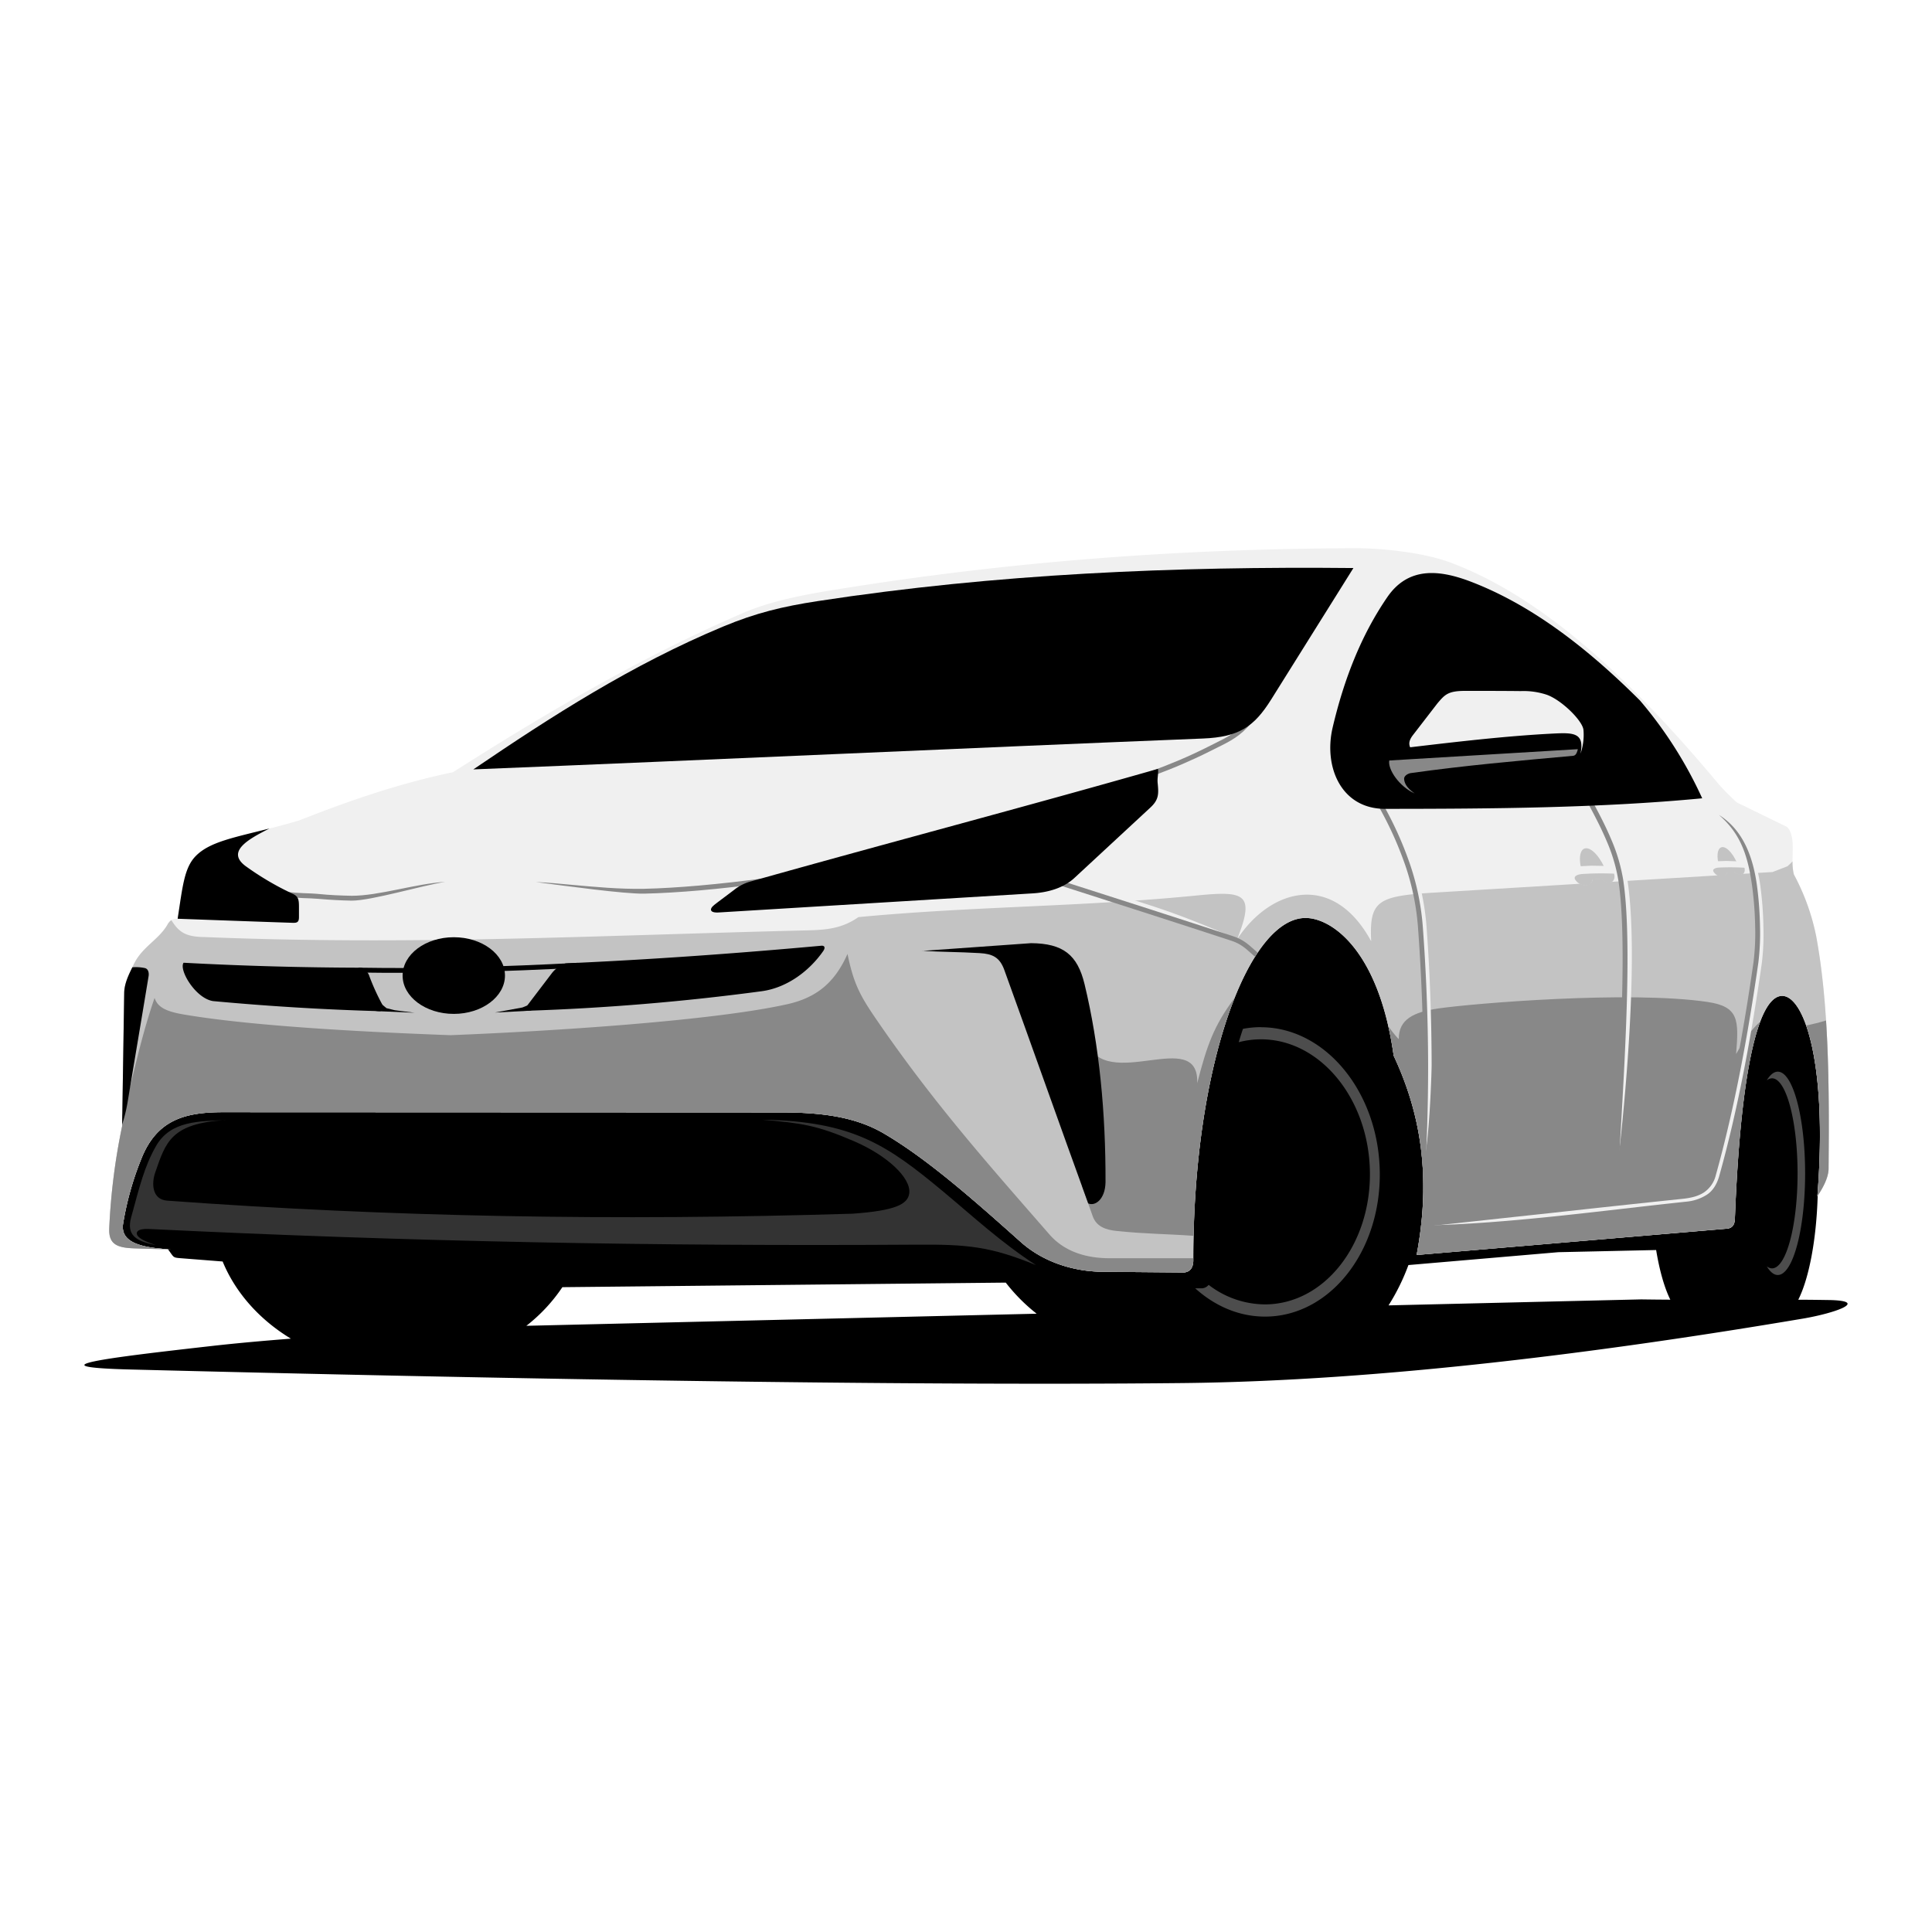 <svg id="Layer_1" data-name="Layer 1" xmlns="http://www.w3.org/2000/svg" viewBox="0 0 841.9 841.9"><defs><style>.cls-1,.cls-2,.cls-3,.cls-4,.cls-5,.cls-8{fill-rule:evenodd;}.cls-2{fill:#4d4d4d;}.cls-3,.cls-6{fill:#f0f0f0;}.cls-4,.cls-7{fill:#888;}.cls-5{fill:#c3c3c3;}.cls-8{fill:#333;}</style></defs><path class="cls-1" d="M613.74,551.27a92.34,92.34,0,0,1-8.66,17.57l110.09-2.61c4,.06,8.25.1,12.7.13-2.56-5.17-4.7-12.65-6.18-21.64l-42.64.94Zm-368.68,9.64a72.8,72.8,0,0,1-15.69,16.83l222.37-5.27a77.45,77.45,0,0,1-13.46-13.55Zm540.39,13.73c-85.62,14.44-183.42,27.15-270,28.05-124.81,1.3-301.75-1.93-458.36-5.9-42.6-1.08-12.09-4.92,35.16-10.25,10.52-1.19,22.34-2.25,34.51-3.2-13.63-8.24-24.14-20-29.74-33.62L79.7,548.36c-4.72-.37-3.59-.14-6.54-4l-15.23-1-2.68-2.88-3.14-2.41c-.38-2-.77-4-1.15-6l2.22-11.08a150.64,150.64,0,0,1,5.74-17.23c7.18-18.06,20.35-22.13,38.45-22.12l243.07.1c15.8,0,32.24,1.39,46.17,9.52a234.53,234.53,0,0,1,29.45,21c10.54,8.58,20.7,17.65,30.84,26.7,9,8,21.11,12,33.05,12.18s23.93.21,35.9.31a1.41,1.41,0,0,0,.67-.26,3.16,3.16,0,0,0,.55-1.88,405,405,0,0,1,4.17-60.26,266.12,266.12,0,0,1,11.35-48.24c3.81-10.94,9.14-23.11,16.5-32.15,5.14-6.32,12.32-12.21,20.94-11.68,9.18.56,17.47,7.57,22.83,14.52,10.15,13.16,15,31.37,17.37,47.59,12.72,27.42,15.61,54.92,10.67,84.4q65.75-5.6,131.48-11.19a1.17,1.17,0,0,0,.41-.1,2.84,2.84,0,0,0,.25-1.16c.55-14.33,1.38-28.71,2.83-43a277.32,277.32,0,0,1,4.46-30.09c1.32-6.07,3.09-12.92,5.91-18.49,1.75-3.47,4.43-7.37,8.43-8.38a7.29,7.29,0,0,1,1.8-.24c9.4-.14,14,15.7,15.63,22.68q.84,3.54,1.45,7.16c0-1.42-.1-2.85-.16-4.27q-.28-6.92-.74-13.87l.41,1q1,31.11,2,62.22-.9,6.6-1.79,13.19l-1.17,1.76c-.55,19.62-3.82,36.43-8.47,45.67,4.87,0,9.53.08,13.87.14C814.53,566.94,799.63,572.25,785.45,574.64Z"/><path class="cls-2" d="M549.44,447.63c28.11,0,51.31,28.23,51.82,63.05s-21.87,63.05-50,63.05c-11.32,0-21.85-4.58-30.41-12.32l2.92,0a4.14,4.14,0,0,0,2.92-1.51,40.59,40.59,0,0,0,24.49,8.51c25.75,0,46.25-25.86,45.78-57.76s-21.71-57.75-47.46-57.75a38.13,38.13,0,0,0-9.71,1.26c.6-2,1.21-3.94,1.85-5.82a41,41,0,0,1,7.78-.74"/><path class="cls-2" d="M774.7,467c6.58,0,11.91,19.83,11.91,44.3s-5.33,44.3-11.91,44.3c-1.71,0-3.35-1.35-4.82-3.79a3.71,3.71,0,0,0,2.31.9c6.15,0,11.13-18.54,11.13-41.41s-5-41.41-11.13-41.41a3.71,3.71,0,0,0-2.31.9c1.47-2.43,3.11-3.79,4.82-3.79"/><path class="cls-3" d="M74.27,544.47c-6.31-.25-9.64-.24-15.95-.48-7.36-.29-11-1.81-10.72-8.67a277.31,277.31,0,0,1,5.62-44.58l.9-58.06c.07-4.5,2.31-8.61,4.28-12.67,3.57-7.36,10.74-10.5,14.53-17,1.24-2.15,2.31-2.75,4.48-2.62,2.18-14.06,2.86-22.33,8-27.44,7.59-7.63,22.24-8.65,45-15.45,21.87-8.64,44-16.23,67-21,38.88-24.78,81.21-49.87,126.23-69.32,11.9-5.14,25.73-7.83,38.44-9.91,77.41-12.67,152.35-18.16,228.8-18.38,12,0,29.89,2,41.11,6.23,37.76,14.1,75.58,46.94,117.16,96.83a102.87,102.87,0,0,0,7.75,7.75l21.26,10.37c1.55.46,2.68,3.65,2.94,6.54.42,4.54-.52,9.86.62,14.4A97.39,97.39,0,0,1,791.44,408c5.55,30,5.73,65.44,5.39,101.37,0,3.88-2.7,8.74-4.87,11.85,4.72-59.52-6.48-89.66-16.56-87.09-9.13,2.32-16.89,31-19.41,97.19-.12,2.58-1.29,3.88-3.35,4.09L617.32,546.88c6.66-35.18,1.27-62.82-10-86.83-6.32-45-26.1-59.3-37.52-60C544.6,398.5,519.79,463.4,520,549.5c-.12,3.08-1.48,4.73-4,5l-36.13-.31c-12.66-.24-25.46-4.43-35-12.92-21.05-18.8-41-36.4-59.81-47.4-12.53-7.32-27.43-9.11-44.68-9.12l-243.07-.1c-16.58,0-28.93,3.22-35.7,20.26a131.34,131.34,0,0,0-8,28.54c-1.14,8.27,8.61,10.29,20.63,11"/><path class="cls-4" d="M233.46,384.36c5.11.21,10.45.73,14.95,1.15,10.92,1,21.82,2,32.25,1.8,7.17-.15,15.52-.68,23.95-1.41,9.56-.84,19.17-1.94,27.27-3.06l.29,2.1c-8.18,1.14-17.83,2.24-27.38,3.08-8.4.73-16.78,1.25-24.09,1.4-8.51.18-34.45-3.39-47.24-5.06m-108.35,4.23c4.71.78,9.36.53,14,1s9.38.67,14.19.76c12,0,27.47-5.21,40.69-6.07-10.24,1.64-32.2,8.21-40.71,8.19h0c-4.86-.09-9.61-.35-14.33-.77s-9.44-.19-14.17-1Z"/><path class="cls-4" d="M501.52,336.12c4.39-1.64,8.45-3.22,12.5-4.94s8-3.55,12.28-5.7l2.8-1.4c5.88-2.91,10.1-5,14.6-10.45l1.64,1.35c-4.8,5.8-9.19,8-15.3,11l-2.78,1.39c-4.31,2.18-8.35,4-12.41,5.76s-8.14,3.31-12.59,5Z"/><path class="cls-5" d="M74.27,544.47c-6.31-.25-9.64-.24-15.95-.48-7.36-.29-11-1.81-10.72-8.67a277.31,277.31,0,0,1,5.62-44.58l.9-58.06c.07-4.5,2.31-8.61,4.28-12.67,3.57-7.36,10.74-10.5,14.53-17a6,6,0,0,1,1.73-2.07c3.23,5.17,6.08,7.3,14.43,7.4,90.26,3.65,168.89-.61,258.76-2.82,10.14-.25,17.88-.08,26.22-5.87,50.62-4.8,97.18-4.44,147.55-9.44,21-2.08,25.33-.7,17.46,19.13,14.55-22.26,41.84-29.75,58.44.84-.86-17.15,2.64-19.56,25-21.06L772.43,380l6.49-2.51a28.33,28.33,0,0,0,2.19-2.12,24.07,24.07,0,0,0,.59,5.68A97.39,97.39,0,0,1,791.44,408c5.55,30,5.73,65.44,5.39,101.37,0,3.88-2.7,8.74-4.87,11.85,4.72-59.52-6.48-89.66-16.56-87.09-9.13,2.32-16.89,31-19.41,97.19-.12,2.58-1.29,3.88-3.35,4.09L617.32,546.88c6.66-35.18,1.27-62.82-10-86.83-6.32-45-26.1-59.3-37.52-60C544.6,398.5,519.79,463.4,520,549.5c-.12,3.08-1.48,4.73-4,5l-36.13-.31c-12.66-.24-25.46-4.43-35-12.92-21.05-18.8-41-36.4-59.81-47.4-12.53-7.32-27.43-9.11-44.68-9.12l-243.07-.1c-16.58,0-28.93,3.22-35.7,20.26a131.34,131.34,0,0,0-8,28.54c-1.14,8.27,8.61,10.29,20.63,11"/><path class="cls-4" d="M795.73,444.69c1.32,20.59,1.31,42.51,1.1,64.63,0,3.88-2.7,8.74-4.87,11.85,2.8-35.36,0-60.35-4.88-74.27,2.92-.65,5.79-1.32,8.65-2.21"/><path class="cls-4" d="M767,445.35c-5.24,14-9.28,41.52-11,85.92-.12,2.58-1.29,3.88-3.35,4.09L617.32,546.88c6.66-35.18,1.27-62.82-10-86.83-.64-4.58-1.43-8.85-2.33-12.81,2.25,3.14,4.54,5.78,4.54,5.47,0-8.39,6.23-11.65,17.17-13.25,15-2.19,83.29-7.89,117.31-2.85,13.79,2,13.73,7.88,12.52,22.7,2.76-4.83,5.73-9.76,10.38-14"/><path class="cls-3" d="M620.75,534c.09-.73.06-.4.14-1.11q28.1-3,56.25-6.06c19-2.06,38-4.12,57.42-6.19,3.33-.35,6.08-1,8.18-2.38a10.64,10.64,0,0,0,4.4-6.47c4-14.43,7.55-29.75,10.6-45.34s5.64-31.44,7.85-46.9a101,101,0,0,0,.71-15.46A152.1,152.1,0,0,0,765,386.35c-1.94-13.8-5.25-22.87-14.44-30.87,10.79,6.7,14.88,18.78,16.54,30.58a153.86,153.86,0,0,1,1.35,18,104,104,0,0,1-.73,15.8c-2.21,15.51-4.81,31.39-7.86,47s-6.58,31-10.65,45.51c-1,3.65-2.85,6.58-5.34,8.19a19.88,19.88,0,0,1-9,3.08C698,527.54,657.5,533.27,620.75,534"/><path class="cls-4" d="M619.18,534.72q.14-1.08.24-2.16,28.11-3,56.25-6.06c19-2.06,38-4.12,57.42-6.18,3.33-.35,6.08-1,8.19-2.39a10.61,10.61,0,0,0,4.39-6.46c4.05-14.43,7.56-29.76,10.6-45.34s5.65-31.45,7.86-46.91a103.5,103.5,0,0,0,.71-15.46A154.24,154.24,0,0,0,763.5,386c-1.93-13.81-5.24-22.87-14.44-30.88,10.79,6.71,14.89,18.78,16.54,30.59a153.53,153.53,0,0,1,1.35,18,105.18,105.18,0,0,1-.72,15.79c-2.22,15.52-4.82,31.4-7.87,47s-6.58,31-10.64,45.51a12.69,12.69,0,0,1-5.29,7.67c-2.43,1.57-5.48,2.33-9.12,2.72q-28.69,3-57.41,6.18c-18.75,2-37.49,4.07-56.72,6.11"/><path class="cls-3" d="M621.29,501.9c.63-12.25.59-25.13.56-37.84-.05-20.45-.9-41.06-2.33-60.19A108.88,108.88,0,0,0,614,377.11a154.62,154.62,0,0,0-11.23-25l1.86-1A156.1,156.1,0,0,1,616,376.44a110.61,110.61,0,0,1,5.63,27.27c1.43,19.13,2.18,39.68,2.23,60.25,0,2.6-.71,25.71-2.57,37.94"/><path class="cls-4" d="M620.21,519a135.77,135.77,0,0,0-.86-17.35c.63-12.24.91-24.92.88-37.63-.06-20.45-.91-41.06-2.34-60.19a108.41,108.41,0,0,0-5.52-26.76,155.49,155.49,0,0,0-11.23-25l1.86-1a156,156,0,0,1,11.37,25.36A110.17,110.17,0,0,1,620,403.71c1.43,19.13,2.28,39.79,2.33,60.35,0,18.87-.57,37.62-2,55Z"/><path class="cls-3" d="M532.36,407.88c-11.86-3.88-19-7.23-31.32-11.21-12.47-4-25.1-8.08-37.38-12l.64-2c12.29,3.94,24.92,8,37.39,12,12.64,4.07,25.1,9.18,36.15,14,3.81,1.59,1.32,1.47-5.48-.76"/><path class="cls-4" d="M548.07,415.14q-.59.87-1.17,1.8c-.64-.55-1.26-1.11-1.85-1.64-2.52-2.25-4.57-4.09-8.5-5.37-11.86-3.89-24.14-7.87-36.45-11.84-12.47-4-25.1-8.08-37.39-12l.65-2,37.39,12c12.63,4.08,25,8.08,36.46,11.84,4.34,1.42,6.55,3.39,9.25,5.81.5.45,1,.92,1.61,1.42"/><path class="cls-4" d="M538.05,434.75c-10,24.89-17,61.4-17.92,103.78-11.7-.85-21.31-.82-33.65-2.13-4.67-.5-8.7-1.88-10.32-6.44q-2.31-6.51-4.63-13c-.31-17.84,2.1-45.53,1.78-63.37,8.42,23.21,49.33-6.73,48.39,18.43,4.35-16.79,7.23-24.95,16.35-37.25"/><path class="cls-4" d="M74.27,544.47c-6.31-.25-9.64-.24-15.95-.48-7.36-.29-11-1.81-10.72-8.67a277.31,277.31,0,0,1,5.62-44.58c0-1.53.05-3.07.07-4.61q1.91-7.1,3.8-14.19c3.16-13,5.92-24.46,10.27-37.08,1.32,4.05,5,5.88,12.39,7.16,34.8,6,95.29,8.26,116.54,9.08,46.14-1.83,114.57-6.34,146.66-13.47,12.88-2.86,20.8-9.42,26.36-21.93,2.59,12.48,5.2,17.73,12,27.69,25.31,37.1,49.74,64.39,76,94.54,6.86,7.87,16.69,10.36,26.14,10.36H520v1.21c-.12,3.08-1.48,4.73-4,5l-36.13-.31c-12.66-.24-25.46-4.43-35-12.92-21.05-18.8-41-36.4-59.81-47.4-12.53-7.32-27.43-9.11-44.68-9.12l-243.07-.1c-16.58,0-28.93,3.22-35.7,20.26a131.34,131.34,0,0,0-8,28.54c-1.14,8.27,8.61,10.29,20.63,11"/><path class="cls-1" d="M77.41,400.36c2.18-14.06,2.86-22.33,8-27.44,6-6.05,16.5-7.95,32-11.88-9.43,4.74-18.9,10.09-10.35,16.4a126.21,126.21,0,0,0,20.7,12.15c2.42,1.17,2.49,2.87,2.52,5.41,0,1.54,0,3.09,0,4.63,0,2.22-.81,2.57-2.78,2.5-16.61-.54-50-1.77-50-1.77"/><path class="cls-1" d="M53.23,490l.89-57.3c.06-3.95,1.8-7.6,3.55-11.18a18.13,18.13,0,0,1,5.53.35c1.47.4,1.77,2.13,1.55,3.53-3,18.25-6,35.87-9,54A69.59,69.59,0,0,1,53.23,490"/><path class="cls-1" d="M401.76,414.38,449.31,411c14,.11,20.22,5.11,23.3,17.86,6.46,26.78,9.22,56.15,9.14,86.25-.12,7.7-4.73,10.67-7.56,9.27-12.07-33.25-24.41-68.16-36.51-101.61-2-5.61-5.14-7.12-10.83-7.44-9.23-.54-15.85-.44-25.09-1"/><path class="cls-1" d="M246.51,419.8c37.15-1.65,74.33-4.31,111.56-7.7,1.59,0,1.44,1.22.67,2.33-6.21,8.91-16,16.07-26.89,17.52-34.77,4.66-68.74,7.39-101.94,8.5-1.21-.62-.77-1.46-.22-2.19l10.94-14.37a13,13,0,0,1,5.88-4.09M80,419.53q38.63,2.07,77.35,2.16A5.77,5.77,0,0,1,161,425.5a95.6,95.6,0,0,0,5.37,11.84c.7,1.3,1,2.26-.63,3.3-24.77-.68-49.07-2.19-72.93-4.4C85.13,435,77.85,422.59,80,419.53Z"/><path class="cls-1" d="M311.11,394.43C314,392.19,317,390,320,387.71a19.81,19.81,0,0,1,7.39-3.67c58.8-16.55,118.64-32.27,177.23-49,.23,2.29-.38,3.94-.15,6.22.46,4.67.55,7.2-3.19,10.66l-33.1,30.67c-4.84,4.48-11.69,6.32-18.2,6.71l-136.79,8.32c-4.28.25-3.9-1.76-2.05-3.16"/><path class="cls-1" d="M206.2,335.28c107.18-4.31,210.8-9.15,318-13.46,15.73-.63,22.3-5.15,29.73-17q17.91-28.65,35.84-57.29c-77.82-.77-155.63,2.48-233.44,14.41-15.31,2.35-26.93,5.14-41.3,11.13-39.74,16.57-74.57,39-108.8,62.23"/><path class="cls-6" d="M695.7,349.05c3,5.54,5.9,11.13,8.3,16.86a75,75,0,0,1,5.22,17.79c5.8,38.91-3.62,118-3.62,118,.15-2.71.21-6.35.37-9.22,2.08-36.27,4.81-83.88,1.15-108.46A72.88,72.88,0,0,0,702,366.72c-2.36-5.64-5.25-11.17-8.21-16.67Z"/><path class="cls-7" d="M693.86,349.05c3,5.54,5.91,11.13,8.31,16.86a74.5,74.5,0,0,1,5.21,17.79c3.7,24.78,1,72.52-1.12,108.89-.61,10.62-1.17,20.28-1.48,28l-2.12-.08c.32-7.87.87-17.49,1.48-28.07,2.08-36.27,4.81-83.88,1.14-108.46a72.39,72.39,0,0,0-5.07-17.29c-2.37-5.64-5.25-11.17-8.22-16.67Z"/><path class="cls-1" d="M197.75,408.41c12.32,0,22.3,7.48,22.3,16.7s-10,16.71-22.3,16.71-22.31-7.48-22.31-16.71,10-16.7,22.31-16.7"/><polygon class="cls-1" points="231.5 440.33 228.25 440.59 215.68 441.22 227.67 439.02 232.49 437.03 231.5 440.33"/><path class="cls-1" d="M166,437.32l2.41,2s3,.78,3.56.89,8.69,1.1,8.69,1.1l-16.08-.68L160,440Z"/><path d="M156.19,421.68q23.82.39,47.76-.22t47.77-1.9l.1,2.12Q228,423,204,423.58t-47.84.22Z"/><path class="cls-8" d="M98.13,488.11c-11.17.52-23.74.17-30.09,11.21-5.2,9.05-7.27,18-10.89,31.16-2.15,7.82,2.2,10.45,10.68,12.06-2.57-.85-6.57-2.26-7.83-4-1-1.35-.37-3.21,4.72-3,113.64,5.54,220.87,7.59,334.7,6.84,21.76-.14,31.95.68,52,8.91-15.4-10.05-27.16-21-40.25-31.92-24.67-20.54-39.62-30.77-79-31.44,17,1.49,23.63,2.32,40.05,9.4,14.3,6.17,24.83,15.91,24,22.65-.6,4.83-6.13,7.56-24.56,8.9-104.2,3.21-201.63,1.42-298.79-5.68-6.63-.49-6.92-7.42-5.21-12.33,4.59-13.2,6.82-21.26,30.51-22.81"/><path class="cls-1" d="M580.73,317c4.88-20.76,12.3-40,23.78-56.74,9.17-13.42,22.69-12,36.19-6.88,26.57,10.12,50.83,28.83,73.93,51.86a181.82,181.82,0,0,1,27.13,42.63c-44.55,4.26-92,4.58-138.22,4.6-19.12,0-26.84-18.29-22.81-35.47"/><path class="cls-1" d="M601.9,330.34l16.76-.42-3.57-3.35c-1.69-2.19-.9-4.27.62-6.24l10.7-13.87c3.21-3.75,4.55-5.43,12.3-5.4,8,0,15.84,0,24,.09a32.19,32.19,0,0,1,11.32,1.6c6.55,2.33,15.77,11.49,16,15.44.56,5.59-1.39,14.95-6.49,16.13-9.67,2.67-34.51,5.52-51.72,7.2-8.62.84-12.7,4.68-14.68,8.09q-7.65-9.63-15.29-19.27"/><path class="cls-3" d="M614.5,325.62c-.86-1.84-.09-3.6,1.21-5.29l10.7-13.87c3.21-3.75,4.55-5.43,12.3-5.4,8,0,15.84,0,24,.09a32.19,32.19,0,0,1,11.32,1.6c6.55,2.33,15.77,11.49,16,15.44a24.89,24.89,0,0,1-1.31,10.25c1.89-9.13-3.09-9.21-11.62-8.79-20.15,1-42.09,3.56-62.65,6"/><path class="cls-4" d="M605.39,331.4c-.71,3.86,4.4,11.4,11.05,14.35-3.82-2.65-4.44-4.77-4.57-6.26-.15-1.72,2.32-2.52,2.7-2.58,24.38-3.41,45.78-5.27,71.08-7.57,1.3-.22,1.72-2,1.91-2.88l-82.17,4.94"/><path class="cls-5" d="M691,369.65c2.81-.26,6.84,4.42,9,10.45s1.61,11.15-1.2,11.41-6.84-4.42-9-10.45-1.61-11.15,1.2-11.41"/><path class="cls-3" d="M694,383.14c-.27,3.07-4.81,3.73-7.45.22-1.86-2.48-2.3-5.51.94-5.82.46,0,4.83-.26,5.91-.3s7.64.17,7.64.17c5,3.81,2,10-3.45,5.48-1.2.09-2.4.15-3.59.25"/><path class="cls-5" d="M694,383.29c-.27,3.07-4.81,3.73-7.45.22-1.26-1.69,1-2.47,2.79-2.63a123.9,123.9,0,0,1,14-.17c1,3.13-1.71,5.74-5.79,2.34-1.19.09-2.4.15-3.59.24"/><path class="cls-5" d="M750.51,369.14c2.23-.17,5.34,3.59,7,8.39s1.11,8.82-1.11,9-5.34-3.59-7-8.39-1.11-8.82,1.11-9"/><path class="cls-3" d="M752.69,379.83c-.25,2.43-3.85,2.88-5.88.07-1.43-2-1.74-4.38.83-4.58l4.67-.15c.85,0,6,.24,6,.24,3.86,3.09,1.44,8-2.81,4.29l-2.84.13"/><path class="cls-5" d="M752.72,380c-.26,2.42-3.86,2.88-5.89.06-1-1.35.84-1.93,2.24-2a102.64,102.64,0,0,1,11.09.07c.72,2.49-1.43,4.52-4.6,1.77-.95.05-1.9.08-2.84.14"/></svg>